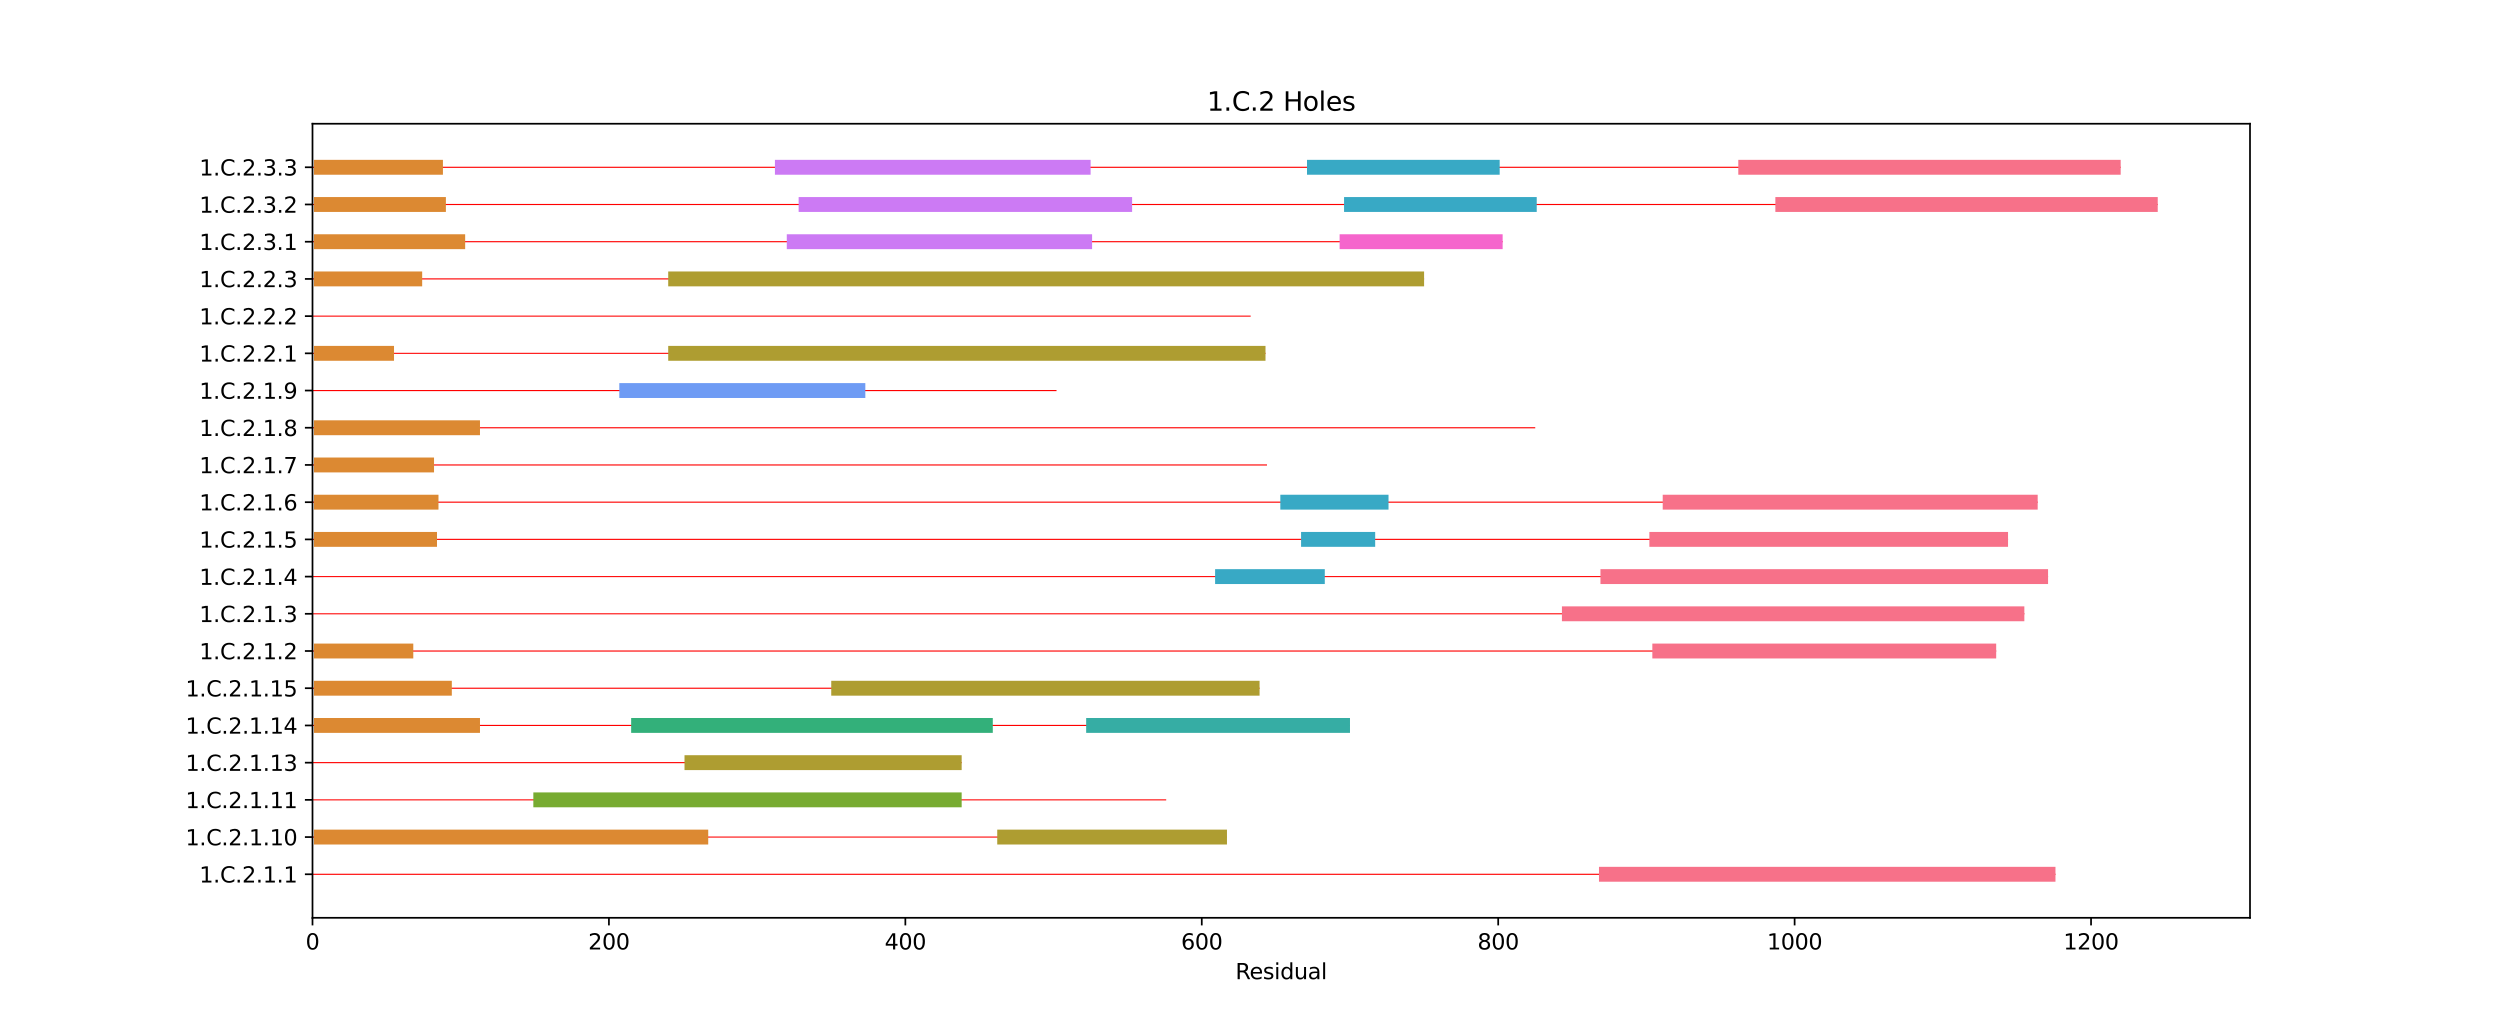 <?xml version="1.0" encoding="utf-8" standalone="no"?>
<!DOCTYPE svg PUBLIC "-//W3C//DTD SVG 1.1//EN"
  "http://www.w3.org/Graphics/SVG/1.1/DTD/svg11.dtd">
<svg xmlns:xlink="http://www.w3.org/1999/xlink" width="1152pt" height="475.2pt" viewBox="0 0 1152 475.2" xmlns="http://www.w3.org/2000/svg" version="1.1">
 <defs>
  <style type="text/css">*{stroke-linejoin: round; stroke-linecap: butt}</style>
 </defs>
 <g id="figure_1">
  <g id="patch_1">
   <path d="M 0 475.2 
L 1152 475.2 
L 1152 0 
L 0 0 
z
" style="fill: #ffffff"/>
  </g>
  <g id="axes_1">
   <g id="patch_2">
    <path d="M 144 422.928 
L 1036.8 422.928 
L 1036.8 57.024 
L 144 57.024 
z
" style="fill: #ffffff"/>
   </g>
   <g id="patch_3">
    <path d="M 144 403.124 
L 947.161 403.124 
L 947.161 402.61 
L 144 402.61 
z
" clip-path="url(#pd5f2c82e24)" style="fill: #ff0000"/>
   </g>
   <g id="patch_4">
    <path d="M 144 385.978 
L 565.387 385.978 
L 565.387 385.463 
L 144 385.463 
z
" clip-path="url(#pd5f2c82e24)" style="fill: #ff0000"/>
   </g>
   <g id="patch_5">
    <path d="M 144 368.831 
L 537.385 368.831 
L 537.385 368.317 
L 144 368.317 
z
" clip-path="url(#pd5f2c82e24)" style="fill: #ff0000"/>
   </g>
   <g id="patch_6">
    <path d="M 144 351.685 
L 443.137 351.685 
L 443.137 351.17 
L 144 351.17 
z
" clip-path="url(#pd5f2c82e24)" style="fill: #ff0000"/>
   </g>
   <g id="patch_7">
    <path d="M 144 334.538 
L 622.072 334.538 
L 622.072 334.024 
L 144 334.024 
z
" clip-path="url(#pd5f2c82e24)" style="fill: #ff0000"/>
   </g>
   <g id="patch_8">
    <path d="M 144 317.392 
L 580.412 317.392 
L 580.412 316.878 
L 144 316.878 
z
" clip-path="url(#pd5f2c82e24)" style="fill: #ff0000"/>
   </g>
   <g id="patch_9">
    <path d="M 144 300.246 
L 919.843 300.246 
L 919.843 299.731 
L 144 299.731 
z
" clip-path="url(#pd5f2c82e24)" style="fill: #ff0000"/>
   </g>
   <g id="patch_10">
    <path d="M 144 283.099 
L 932.819 283.099 
L 932.819 282.585 
L 144 282.585 
z
" clip-path="url(#pd5f2c82e24)" style="fill: #ff0000"/>
   </g>
   <g id="patch_11">
    <path d="M 144 265.953 
L 943.747 265.953 
L 943.747 265.438 
L 144 265.438 
z
" clip-path="url(#pd5f2c82e24)" style="fill: #ff0000"/>
   </g>
   <g id="patch_12">
    <path d="M 144 248.806 
L 925.307 248.806 
L 925.307 248.292 
L 144 248.292 
z
" clip-path="url(#pd5f2c82e24)" style="fill: #ff0000"/>
   </g>
   <g id="patch_13">
    <path d="M 144 231.66 
L 938.966 231.66 
L 938.966 231.146 
L 144 231.146 
z
" clip-path="url(#pd5f2c82e24)" style="fill: #ff0000"/>
   </g>
   <g id="patch_14">
    <path d="M 144 214.514 
L 583.827 214.514 
L 583.827 213.999 
L 144 213.999 
z
" clip-path="url(#pd5f2c82e24)" style="fill: #ff0000"/>
   </g>
   <g id="patch_15">
    <path d="M 144 197.367 
L 707.442 197.367 
L 707.442 196.853 
L 144 196.853 
z
" clip-path="url(#pd5f2c82e24)" style="fill: #ff0000"/>
   </g>
   <g id="patch_16">
    <path d="M 144 180.221 
L 486.846 180.221 
L 486.846 179.706 
L 144 179.706 
z
" clip-path="url(#pd5f2c82e24)" style="fill: #ff0000"/>
   </g>
   <g id="patch_17">
    <path d="M 144 163.074 
L 583.144 163.074 
L 583.144 162.56 
L 144 162.56 
z
" clip-path="url(#pd5f2c82e24)" style="fill: #ff0000"/>
   </g>
   <g id="patch_18">
    <path d="M 144 145.928 
L 576.314 145.928 
L 576.314 145.414 
L 144 145.414 
z
" clip-path="url(#pd5f2c82e24)" style="fill: #ff0000"/>
   </g>
   <g id="patch_19">
    <path d="M 144 128.782 
L 656.22 128.782 
L 656.22 128.267 
L 144 128.267 
z
" clip-path="url(#pd5f2c82e24)" style="fill: #ff0000"/>
   </g>
   <g id="patch_20">
    <path d="M 144 111.635 
L 692.417 111.635 
L 692.417 111.121 
L 144 111.121 
z
" clip-path="url(#pd5f2c82e24)" style="fill: #ff0000"/>
   </g>
   <g id="patch_21">
    <path d="M 144 94.489 
L 994.286 94.489 
L 994.286 93.974 
L 144 93.974 
z
" clip-path="url(#pd5f2c82e24)" style="fill: #ff0000"/>
   </g>
   <g id="patch_22">
    <path d="M 144 77.342 
L 977.212 77.342 
L 977.212 76.828 
L 144 76.828 
z
" clip-path="url(#pd5f2c82e24)" style="fill: #ff0000"/>
   </g>
   <g id="patch_23">
    <path d="M 736.81 406.296 
L 947.161 406.296 
L 947.161 399.437 
L 736.81 399.437 
z
" clip-path="url(#pd5f2c82e24)" style="fill: #f77189"/>
   </g>
   <g id="patch_24">
    <path d="M 818.082 97.661 
L 994.286 97.661 
L 994.286 90.802 
L 818.082 90.802 
z
" clip-path="url(#pd5f2c82e24)" style="fill: #f77189"/>
   </g>
   <g id="patch_25">
    <path d="M 801.008 80.515 
L 977.212 80.515 
L 977.212 73.656 
L 801.008 73.656 
z
" clip-path="url(#pd5f2c82e24)" style="fill: #f77189"/>
   </g>
   <g id="patch_26">
    <path d="M 761.396 303.418 
L 919.843 303.418 
L 919.843 296.559 
L 761.396 296.559 
z
" clip-path="url(#pd5f2c82e24)" style="fill: #f77189"/>
   </g>
   <g id="patch_27">
    <path d="M 719.736 286.271 
L 932.819 286.271 
L 932.819 279.413 
L 719.736 279.413 
z
" clip-path="url(#pd5f2c82e24)" style="fill: #f77189"/>
   </g>
   <g id="patch_28">
    <path d="M 737.493 269.125 
L 943.747 269.125 
L 943.747 262.266 
L 737.493 262.266 
z
" clip-path="url(#pd5f2c82e24)" style="fill: #f77189"/>
   </g>
   <g id="patch_29">
    <path d="M 760.03 251.978 
L 925.307 251.978 
L 925.307 245.12 
L 760.03 245.12 
z
" clip-path="url(#pd5f2c82e24)" style="fill: #f77189"/>
   </g>
   <g id="patch_30">
    <path d="M 766.177 234.832 
L 938.966 234.832 
L 938.966 227.974 
L 766.177 227.974 
z
" clip-path="url(#pd5f2c82e24)" style="fill: #f77189"/>
   </g>
   <g id="patch_31">
    <path d="M 144.683 389.15 
L 326.35 389.15 
L 326.35 382.291 
L 144.683 382.291 
z
" clip-path="url(#pd5f2c82e24)" style="fill: #dc8932"/>
   </g>
   <g id="patch_32">
    <path d="M 144.683 80.515 
L 204.101 80.515 
L 204.101 73.656 
L 144.683 73.656 
z
" clip-path="url(#pd5f2c82e24)" style="fill: #dc8932"/>
   </g>
   <g id="patch_33">
    <path d="M 144.683 337.71 
L 221.175 337.71 
L 221.175 330.852 
L 144.683 330.852 
z
" clip-path="url(#pd5f2c82e24)" style="fill: #dc8932"/>
   </g>
   <g id="patch_34">
    <path d="M 144.683 320.564 
L 208.198 320.564 
L 208.198 313.705 
L 144.683 313.705 
z
" clip-path="url(#pd5f2c82e24)" style="fill: #dc8932"/>
   </g>
   <g id="patch_35">
    <path d="M 144.683 303.418 
L 190.441 303.418 
L 190.441 296.559 
L 144.683 296.559 
z
" clip-path="url(#pd5f2c82e24)" style="fill: #dc8932"/>
   </g>
   <g id="patch_36">
    <path d="M 144.683 251.978 
L 201.369 251.978 
L 201.369 245.12 
L 144.683 245.12 
z
" clip-path="url(#pd5f2c82e24)" style="fill: #dc8932"/>
   </g>
   <g id="patch_37">
    <path d="M 144.683 234.832 
L 202.052 234.832 
L 202.052 227.974 
L 144.683 227.974 
z
" clip-path="url(#pd5f2c82e24)" style="fill: #dc8932"/>
   </g>
   <g id="patch_38">
    <path d="M 144.683 217.686 
L 200.003 217.686 
L 200.003 210.827 
L 144.683 210.827 
z
" clip-path="url(#pd5f2c82e24)" style="fill: #dc8932"/>
   </g>
   <g id="patch_39">
    <path d="M 144.683 200.539 
L 221.175 200.539 
L 221.175 193.681 
L 144.683 193.681 
z
" clip-path="url(#pd5f2c82e24)" style="fill: #dc8932"/>
   </g>
   <g id="patch_40">
    <path d="M 144.683 166.247 
L 181.563 166.247 
L 181.563 159.388 
L 144.683 159.388 
z
" clip-path="url(#pd5f2c82e24)" style="fill: #dc8932"/>
   </g>
   <g id="patch_41">
    <path d="M 144.683 131.954 
L 194.539 131.954 
L 194.539 125.095 
L 144.683 125.095 
z
" clip-path="url(#pd5f2c82e24)" style="fill: #dc8932"/>
   </g>
   <g id="patch_42">
    <path d="M 144.683 114.807 
L 214.345 114.807 
L 214.345 107.949 
L 144.683 107.949 
z
" clip-path="url(#pd5f2c82e24)" style="fill: #dc8932"/>
   </g>
   <g id="patch_43">
    <path d="M 144.683 97.661 
L 205.466 97.661 
L 205.466 90.802 
L 144.683 90.802 
z
" clip-path="url(#pd5f2c82e24)" style="fill: #dc8932"/>
   </g>
   <g id="patch_44">
    <path d="M 459.528 389.15 
L 565.387 389.15 
L 565.387 382.291 
L 459.528 382.291 
z
" clip-path="url(#pd5f2c82e24)" style="fill: #ae9d31"/>
   </g>
   <g id="patch_45">
    <path d="M 315.423 354.857 
L 443.137 354.857 
L 443.137 347.998 
L 315.423 347.998 
z
" clip-path="url(#pd5f2c82e24)" style="fill: #ae9d31"/>
   </g>
   <g id="patch_46">
    <path d="M 383.036 320.564 
L 580.412 320.564 
L 580.412 313.705 
L 383.036 313.705 
z
" clip-path="url(#pd5f2c82e24)" style="fill: #ae9d31"/>
   </g>
   <g id="patch_47">
    <path d="M 307.91 166.247 
L 583.144 166.247 
L 583.144 159.388 
L 307.91 159.388 
z
" clip-path="url(#pd5f2c82e24)" style="fill: #ae9d31"/>
   </g>
   <g id="patch_48">
    <path d="M 307.91 131.954 
L 656.22 131.954 
L 656.22 125.095 
L 307.91 125.095 
z
" clip-path="url(#pd5f2c82e24)" style="fill: #ae9d31"/>
   </g>
   <g id="patch_49">
    <path d="M 245.761 372.003 
L 443.137 372.003 
L 443.137 365.145 
L 245.761 365.145 
z
" clip-path="url(#pd5f2c82e24)" style="fill: #77ab31"/>
   </g>
   <g id="patch_50">
    <path d="M 290.836 337.71 
L 457.479 337.71 
L 457.479 330.852 
L 290.836 330.852 
z
" clip-path="url(#pd5f2c82e24)" style="fill: #33b07a"/>
   </g>
   <g id="patch_51">
    <path d="M 500.505 337.71 
L 622.072 337.71 
L 622.072 330.852 
L 500.505 330.852 
z
" clip-path="url(#pd5f2c82e24)" style="fill: #36ada4"/>
   </g>
   <g id="patch_52">
    <path d="M 619.34 97.661 
L 708.125 97.661 
L 708.125 90.802 
L 619.34 90.802 
z
" clip-path="url(#pd5f2c82e24)" style="fill: #38a9c5"/>
   </g>
   <g id="patch_53">
    <path d="M 602.266 80.515 
L 691.051 80.515 
L 691.051 73.656 
L 602.266 73.656 
z
" clip-path="url(#pd5f2c82e24)" style="fill: #38a9c5"/>
   </g>
   <g id="patch_54">
    <path d="M 559.923 269.125 
L 610.462 269.125 
L 610.462 262.266 
L 559.923 262.266 
z
" clip-path="url(#pd5f2c82e24)" style="fill: #38a9c5"/>
   </g>
   <g id="patch_55">
    <path d="M 599.535 251.978 
L 633.683 251.978 
L 633.683 245.12 
L 599.535 245.12 
z
" clip-path="url(#pd5f2c82e24)" style="fill: #38a9c5"/>
   </g>
   <g id="patch_56">
    <path d="M 589.973 234.832 
L 639.829 234.832 
L 639.829 227.974 
L 589.973 227.974 
z
" clip-path="url(#pd5f2c82e24)" style="fill: #38a9c5"/>
   </g>
   <g id="patch_57">
    <path d="M 285.373 183.393 
L 398.744 183.393 
L 398.744 176.534 
L 285.373 176.534 
z
" clip-path="url(#pd5f2c82e24)" style="fill: #6e9bf4"/>
   </g>
   <g id="patch_58">
    <path d="M 368.011 97.661 
L 521.677 97.661 
L 521.677 90.802 
L 368.011 90.802 
z
" clip-path="url(#pd5f2c82e24)" style="fill: #cc7af4"/>
   </g>
   <g id="patch_59">
    <path d="M 357.084 80.515 
L 502.554 80.515 
L 502.554 73.656 
L 357.084 73.656 
z
" clip-path="url(#pd5f2c82e24)" style="fill: #cc7af4"/>
   </g>
   <g id="patch_60">
    <path d="M 362.547 114.807 
L 503.237 114.807 
L 503.237 107.949 
L 362.547 107.949 
z
" clip-path="url(#pd5f2c82e24)" style="fill: #cc7af4"/>
   </g>
   <g id="patch_61">
    <path d="M 617.292 114.807 
L 692.417 114.807 
L 692.417 107.949 
L 617.292 107.949 
z
" clip-path="url(#pd5f2c82e24)" style="fill: #f565cc"/>
   </g>
   <g id="matplotlib.axis_1">
    <g id="xtick_1">
     <g id="line2d_1">
      <defs>
       <path id="m2c96182321" d="M 0 0 
L 0 3.5 
" style="stroke: #000000; stroke-width: 0.8"/>
      </defs>
      <g>
       <use xlink:href="#m2c96182321" x="144" y="422.928" style="stroke: #000000; stroke-width: 0.8"/>
      </g>
     </g>
     <g id="text_1">
      <!-- 0 -->
      <g transform="translate(140.819 437.526) scale(0.1 -0.1)">
       <defs>
        <path id="DejaVuSans-30" d="M 2034 4250 
Q 1547 4250 1301 3770 
Q 1056 3291 1056 2328 
Q 1056 1369 1301 889 
Q 1547 409 2034 409 
Q 2525 409 2770 889 
Q 3016 1369 3016 2328 
Q 3016 3291 2770 3770 
Q 2525 4250 2034 4250 
z
M 2034 4750 
Q 2819 4750 3233 4129 
Q 3647 3509 3647 2328 
Q 3647 1150 3233 529 
Q 2819 -91 2034 -91 
Q 1250 -91 836 529 
Q 422 1150 422 2328 
Q 422 3509 836 4129 
Q 1250 4750 2034 4750 
z
" transform="scale(0.016)"/>
       </defs>
       <use xlink:href="#DejaVuSans-30"/>
      </g>
     </g>
    </g>
    <g id="xtick_2">
     <g id="line2d_2">
      <g>
       <use xlink:href="#m2c96182321" x="280.592" y="422.928" style="stroke: #000000; stroke-width: 0.8"/>
      </g>
     </g>
     <g id="text_2">
      <!-- 200 -->
      <g transform="translate(271.048 437.526) scale(0.1 -0.1)">
       <defs>
        <path id="DejaVuSans-32" d="M 1228 531 
L 3431 531 
L 3431 0 
L 469 0 
L 469 531 
Q 828 903 1448 1529 
Q 2069 2156 2228 2338 
Q 2531 2678 2651 2914 
Q 2772 3150 2772 3378 
Q 2772 3750 2511 3984 
Q 2250 4219 1831 4219 
Q 1534 4219 1204 4116 
Q 875 4013 500 3803 
L 500 4441 
Q 881 4594 1212 4672 
Q 1544 4750 1819 4750 
Q 2544 4750 2975 4387 
Q 3406 4025 3406 3419 
Q 3406 3131 3298 2873 
Q 3191 2616 2906 2266 
Q 2828 2175 2409 1742 
Q 1991 1309 1228 531 
z
" transform="scale(0.016)"/>
       </defs>
       <use xlink:href="#DejaVuSans-32"/>
       <use xlink:href="#DejaVuSans-30" x="63.623"/>
       <use xlink:href="#DejaVuSans-30" x="127.246"/>
      </g>
     </g>
    </g>
    <g id="xtick_3">
     <g id="line2d_3">
      <g>
       <use xlink:href="#m2c96182321" x="417.184" y="422.928" style="stroke: #000000; stroke-width: 0.8"/>
      </g>
     </g>
     <g id="text_3">
      <!-- 400 -->
      <g transform="translate(407.64 437.526) scale(0.1 -0.1)">
       <defs>
        <path id="DejaVuSans-34" d="M 2419 4116 
L 825 1625 
L 2419 1625 
L 2419 4116 
z
M 2253 4666 
L 3047 4666 
L 3047 1625 
L 3713 1625 
L 3713 1100 
L 3047 1100 
L 3047 0 
L 2419 0 
L 2419 1100 
L 313 1100 
L 313 1709 
L 2253 4666 
z
" transform="scale(0.016)"/>
       </defs>
       <use xlink:href="#DejaVuSans-34"/>
       <use xlink:href="#DejaVuSans-30" x="63.623"/>
       <use xlink:href="#DejaVuSans-30" x="127.246"/>
      </g>
     </g>
    </g>
    <g id="xtick_4">
     <g id="line2d_4">
      <g>
       <use xlink:href="#m2c96182321" x="553.776" y="422.928" style="stroke: #000000; stroke-width: 0.8"/>
      </g>
     </g>
     <g id="text_4">
      <!-- 600 -->
      <g transform="translate(544.232 437.526) scale(0.1 -0.1)">
       <defs>
        <path id="DejaVuSans-36" d="M 2113 2584 
Q 1688 2584 1439 2293 
Q 1191 2003 1191 1497 
Q 1191 994 1439 701 
Q 1688 409 2113 409 
Q 2538 409 2786 701 
Q 3034 994 3034 1497 
Q 3034 2003 2786 2293 
Q 2538 2584 2113 2584 
z
M 3366 4563 
L 3366 3988 
Q 3128 4100 2886 4159 
Q 2644 4219 2406 4219 
Q 1781 4219 1451 3797 
Q 1122 3375 1075 2522 
Q 1259 2794 1537 2939 
Q 1816 3084 2150 3084 
Q 2853 3084 3261 2657 
Q 3669 2231 3669 1497 
Q 3669 778 3244 343 
Q 2819 -91 2113 -91 
Q 1303 -91 875 529 
Q 447 1150 447 2328 
Q 447 3434 972 4092 
Q 1497 4750 2381 4750 
Q 2619 4750 2861 4703 
Q 3103 4656 3366 4563 
z
" transform="scale(0.016)"/>
       </defs>
       <use xlink:href="#DejaVuSans-36"/>
       <use xlink:href="#DejaVuSans-30" x="63.623"/>
       <use xlink:href="#DejaVuSans-30" x="127.246"/>
      </g>
     </g>
    </g>
    <g id="xtick_5">
     <g id="line2d_5">
      <g>
       <use xlink:href="#m2c96182321" x="690.368" y="422.928" style="stroke: #000000; stroke-width: 0.8"/>
      </g>
     </g>
     <g id="text_5">
      <!-- 800 -->
      <g transform="translate(680.825 437.526) scale(0.1 -0.1)">
       <defs>
        <path id="DejaVuSans-38" d="M 2034 2216 
Q 1584 2216 1326 1975 
Q 1069 1734 1069 1313 
Q 1069 891 1326 650 
Q 1584 409 2034 409 
Q 2484 409 2743 651 
Q 3003 894 3003 1313 
Q 3003 1734 2745 1975 
Q 2488 2216 2034 2216 
z
M 1403 2484 
Q 997 2584 770 2862 
Q 544 3141 544 3541 
Q 544 4100 942 4425 
Q 1341 4750 2034 4750 
Q 2731 4750 3128 4425 
Q 3525 4100 3525 3541 
Q 3525 3141 3298 2862 
Q 3072 2584 2669 2484 
Q 3125 2378 3379 2068 
Q 3634 1759 3634 1313 
Q 3634 634 3220 271 
Q 2806 -91 2034 -91 
Q 1263 -91 848 271 
Q 434 634 434 1313 
Q 434 1759 690 2068 
Q 947 2378 1403 2484 
z
M 1172 3481 
Q 1172 3119 1398 2916 
Q 1625 2713 2034 2713 
Q 2441 2713 2670 2916 
Q 2900 3119 2900 3481 
Q 2900 3844 2670 4047 
Q 2441 4250 2034 4250 
Q 1625 4250 1398 4047 
Q 1172 3844 1172 3481 
z
" transform="scale(0.016)"/>
       </defs>
       <use xlink:href="#DejaVuSans-38"/>
       <use xlink:href="#DejaVuSans-30" x="63.623"/>
       <use xlink:href="#DejaVuSans-30" x="127.246"/>
      </g>
     </g>
    </g>
    <g id="xtick_6">
     <g id="line2d_6">
      <g>
       <use xlink:href="#m2c96182321" x="826.96" y="422.928" style="stroke: #000000; stroke-width: 0.8"/>
      </g>
     </g>
     <g id="text_6">
      <!-- 1000 -->
      <g transform="translate(814.235 437.526) scale(0.1 -0.1)">
       <defs>
        <path id="DejaVuSans-31" d="M 794 531 
L 1825 531 
L 1825 4091 
L 703 3866 
L 703 4441 
L 1819 4666 
L 2450 4666 
L 2450 531 
L 3481 531 
L 3481 0 
L 794 0 
L 794 531 
z
" transform="scale(0.016)"/>
       </defs>
       <use xlink:href="#DejaVuSans-31"/>
       <use xlink:href="#DejaVuSans-30" x="63.623"/>
       <use xlink:href="#DejaVuSans-30" x="127.246"/>
       <use xlink:href="#DejaVuSans-30" x="190.869"/>
      </g>
     </g>
    </g>
    <g id="xtick_7">
     <g id="line2d_7">
      <g>
       <use xlink:href="#m2c96182321" x="963.552" y="422.928" style="stroke: #000000; stroke-width: 0.8"/>
      </g>
     </g>
     <g id="text_7">
      <!-- 1200 -->
      <g transform="translate(950.827 437.526) scale(0.1 -0.1)">
       <use xlink:href="#DejaVuSans-31"/>
       <use xlink:href="#DejaVuSans-32" x="63.623"/>
       <use xlink:href="#DejaVuSans-30" x="127.246"/>
       <use xlink:href="#DejaVuSans-30" x="190.869"/>
      </g>
     </g>
    </g>
    <g id="text_8">
     <!-- Residual -->
     <g transform="translate(569.284 451.205) scale(0.1 -0.1)">
      <defs>
       <path id="DejaVuSans-52" d="M 2841 2188 
Q 3044 2119 3236 1894 
Q 3428 1669 3622 1275 
L 4263 0 
L 3584 0 
L 2988 1197 
Q 2756 1666 2539 1819 
Q 2322 1972 1947 1972 
L 1259 1972 
L 1259 0 
L 628 0 
L 628 4666 
L 2053 4666 
Q 2853 4666 3247 4331 
Q 3641 3997 3641 3322 
Q 3641 2881 3436 2590 
Q 3231 2300 2841 2188 
z
M 1259 4147 
L 1259 2491 
L 2053 2491 
Q 2509 2491 2742 2702 
Q 2975 2913 2975 3322 
Q 2975 3731 2742 3939 
Q 2509 4147 2053 4147 
L 1259 4147 
z
" transform="scale(0.016)"/>
       <path id="DejaVuSans-65" d="M 3597 1894 
L 3597 1613 
L 953 1613 
Q 991 1019 1311 708 
Q 1631 397 2203 397 
Q 2534 397 2845 478 
Q 3156 559 3463 722 
L 3463 178 
Q 3153 47 2828 -22 
Q 2503 -91 2169 -91 
Q 1331 -91 842 396 
Q 353 884 353 1716 
Q 353 2575 817 3079 
Q 1281 3584 2069 3584 
Q 2775 3584 3186 3129 
Q 3597 2675 3597 1894 
z
M 3022 2063 
Q 3016 2534 2758 2815 
Q 2500 3097 2075 3097 
Q 1594 3097 1305 2825 
Q 1016 2553 972 2059 
L 3022 2063 
z
" transform="scale(0.016)"/>
       <path id="DejaVuSans-73" d="M 2834 3397 
L 2834 2853 
Q 2591 2978 2328 3040 
Q 2066 3103 1784 3103 
Q 1356 3103 1142 2972 
Q 928 2841 928 2578 
Q 928 2378 1081 2264 
Q 1234 2150 1697 2047 
L 1894 2003 
Q 2506 1872 2764 1633 
Q 3022 1394 3022 966 
Q 3022 478 2636 193 
Q 2250 -91 1575 -91 
Q 1294 -91 989 -36 
Q 684 19 347 128 
L 347 722 
Q 666 556 975 473 
Q 1284 391 1588 391 
Q 1994 391 2212 530 
Q 2431 669 2431 922 
Q 2431 1156 2273 1281 
Q 2116 1406 1581 1522 
L 1381 1569 
Q 847 1681 609 1914 
Q 372 2147 372 2553 
Q 372 3047 722 3315 
Q 1072 3584 1716 3584 
Q 2034 3584 2315 3537 
Q 2597 3491 2834 3397 
z
" transform="scale(0.016)"/>
       <path id="DejaVuSans-69" d="M 603 3500 
L 1178 3500 
L 1178 0 
L 603 0 
L 603 3500 
z
M 603 4863 
L 1178 4863 
L 1178 4134 
L 603 4134 
L 603 4863 
z
" transform="scale(0.016)"/>
       <path id="DejaVuSans-64" d="M 2906 2969 
L 2906 4863 
L 3481 4863 
L 3481 0 
L 2906 0 
L 2906 525 
Q 2725 213 2448 61 
Q 2172 -91 1784 -91 
Q 1150 -91 751 415 
Q 353 922 353 1747 
Q 353 2572 751 3078 
Q 1150 3584 1784 3584 
Q 2172 3584 2448 3432 
Q 2725 3281 2906 2969 
z
M 947 1747 
Q 947 1113 1208 752 
Q 1469 391 1925 391 
Q 2381 391 2643 752 
Q 2906 1113 2906 1747 
Q 2906 2381 2643 2742 
Q 2381 3103 1925 3103 
Q 1469 3103 1208 2742 
Q 947 2381 947 1747 
z
" transform="scale(0.016)"/>
       <path id="DejaVuSans-75" d="M 544 1381 
L 544 3500 
L 1119 3500 
L 1119 1403 
Q 1119 906 1312 657 
Q 1506 409 1894 409 
Q 2359 409 2629 706 
Q 2900 1003 2900 1516 
L 2900 3500 
L 3475 3500 
L 3475 0 
L 2900 0 
L 2900 538 
Q 2691 219 2414 64 
Q 2138 -91 1772 -91 
Q 1169 -91 856 284 
Q 544 659 544 1381 
z
M 1991 3584 
L 1991 3584 
z
" transform="scale(0.016)"/>
       <path id="DejaVuSans-61" d="M 2194 1759 
Q 1497 1759 1228 1600 
Q 959 1441 959 1056 
Q 959 750 1161 570 
Q 1363 391 1709 391 
Q 2188 391 2477 730 
Q 2766 1069 2766 1631 
L 2766 1759 
L 2194 1759 
z
M 3341 1997 
L 3341 0 
L 2766 0 
L 2766 531 
Q 2569 213 2275 61 
Q 1981 -91 1556 -91 
Q 1019 -91 701 211 
Q 384 513 384 1019 
Q 384 1609 779 1909 
Q 1175 2209 1959 2209 
L 2766 2209 
L 2766 2266 
Q 2766 2663 2505 2880 
Q 2244 3097 1772 3097 
Q 1472 3097 1187 3025 
Q 903 2953 641 2809 
L 641 3341 
Q 956 3463 1253 3523 
Q 1550 3584 1831 3584 
Q 2591 3584 2966 3190 
Q 3341 2797 3341 1997 
z
" transform="scale(0.016)"/>
       <path id="DejaVuSans-6c" d="M 603 4863 
L 1178 4863 
L 1178 0 
L 603 0 
L 603 4863 
z
" transform="scale(0.016)"/>
      </defs>
      <use xlink:href="#DejaVuSans-52"/>
      <use xlink:href="#DejaVuSans-65" x="64.982"/>
      <use xlink:href="#DejaVuSans-73" x="126.506"/>
      <use xlink:href="#DejaVuSans-69" x="178.605"/>
      <use xlink:href="#DejaVuSans-64" x="206.389"/>
      <use xlink:href="#DejaVuSans-75" x="269.865"/>
      <use xlink:href="#DejaVuSans-61" x="333.244"/>
      <use xlink:href="#DejaVuSans-6c" x="394.523"/>
     </g>
    </g>
   </g>
   <g id="matplotlib.axis_2">
    <g id="ytick_1">
     <g id="line2d_8">
      <defs>
       <path id="ma4e67a86b8" d="M 0 0 
L -3.5 0 
" style="stroke: #000000; stroke-width: 0.8"/>
      </defs>
      <g>
       <use xlink:href="#ma4e67a86b8" x="144" y="402.867" style="stroke: #000000; stroke-width: 0.8"/>
      </g>
     </g>
     <g id="text_9">
      <!-- 1.C.2.1.1 -->
      <g transform="translate(91.855 406.666) scale(0.1 -0.1)">
       <defs>
        <path id="DejaVuSans-2e" d="M 684 794 
L 1344 794 
L 1344 0 
L 684 0 
L 684 794 
z
" transform="scale(0.016)"/>
        <path id="DejaVuSans-43" d="M 4122 4306 
L 4122 3641 
Q 3803 3938 3442 4084 
Q 3081 4231 2675 4231 
Q 1875 4231 1450 3742 
Q 1025 3253 1025 2328 
Q 1025 1406 1450 917 
Q 1875 428 2675 428 
Q 3081 428 3442 575 
Q 3803 722 4122 1019 
L 4122 359 
Q 3791 134 3420 21 
Q 3050 -91 2638 -91 
Q 1578 -91 968 557 
Q 359 1206 359 2328 
Q 359 3453 968 4101 
Q 1578 4750 2638 4750 
Q 3056 4750 3426 4639 
Q 3797 4528 4122 4306 
z
" transform="scale(0.016)"/>
       </defs>
       <use xlink:href="#DejaVuSans-31"/>
       <use xlink:href="#DejaVuSans-2e" x="63.623"/>
       <use xlink:href="#DejaVuSans-43" x="95.41"/>
       <use xlink:href="#DejaVuSans-2e" x="165.234"/>
       <use xlink:href="#DejaVuSans-32" x="197.021"/>
       <use xlink:href="#DejaVuSans-2e" x="260.645"/>
       <use xlink:href="#DejaVuSans-31" x="292.432"/>
       <use xlink:href="#DejaVuSans-2e" x="356.055"/>
       <use xlink:href="#DejaVuSans-31" x="387.842"/>
      </g>
     </g>
    </g>
    <g id="ytick_2">
     <g id="line2d_9">
      <g>
       <use xlink:href="#ma4e67a86b8" x="144" y="385.72" style="stroke: #000000; stroke-width: 0.8"/>
      </g>
     </g>
     <g id="text_10">
      <!-- 1.C.2.1.10 -->
      <g transform="translate(85.492 389.52) scale(0.1 -0.1)">
       <use xlink:href="#DejaVuSans-31"/>
       <use xlink:href="#DejaVuSans-2e" x="63.623"/>
       <use xlink:href="#DejaVuSans-43" x="95.41"/>
       <use xlink:href="#DejaVuSans-2e" x="165.234"/>
       <use xlink:href="#DejaVuSans-32" x="197.021"/>
       <use xlink:href="#DejaVuSans-2e" x="260.645"/>
       <use xlink:href="#DejaVuSans-31" x="292.432"/>
       <use xlink:href="#DejaVuSans-2e" x="356.055"/>
       <use xlink:href="#DejaVuSans-31" x="387.842"/>
       <use xlink:href="#DejaVuSans-30" x="451.465"/>
      </g>
     </g>
    </g>
    <g id="ytick_3">
     <g id="line2d_10">
      <g>
       <use xlink:href="#ma4e67a86b8" x="144" y="368.574" style="stroke: #000000; stroke-width: 0.8"/>
      </g>
     </g>
     <g id="text_11">
      <!-- 1.C.2.1.11 -->
      <g transform="translate(85.492 372.373) scale(0.1 -0.1)">
       <use xlink:href="#DejaVuSans-31"/>
       <use xlink:href="#DejaVuSans-2e" x="63.623"/>
       <use xlink:href="#DejaVuSans-43" x="95.41"/>
       <use xlink:href="#DejaVuSans-2e" x="165.234"/>
       <use xlink:href="#DejaVuSans-32" x="197.021"/>
       <use xlink:href="#DejaVuSans-2e" x="260.645"/>
       <use xlink:href="#DejaVuSans-31" x="292.432"/>
       <use xlink:href="#DejaVuSans-2e" x="356.055"/>
       <use xlink:href="#DejaVuSans-31" x="387.842"/>
       <use xlink:href="#DejaVuSans-31" x="451.465"/>
      </g>
     </g>
    </g>
    <g id="ytick_4">
     <g id="line2d_11">
      <g>
       <use xlink:href="#ma4e67a86b8" x="144" y="351.428" style="stroke: #000000; stroke-width: 0.8"/>
      </g>
     </g>
     <g id="text_12">
      <!-- 1.C.2.1.13 -->
      <g transform="translate(85.492 355.227) scale(0.1 -0.1)">
       <defs>
        <path id="DejaVuSans-33" d="M 2597 2516 
Q 3050 2419 3304 2112 
Q 3559 1806 3559 1356 
Q 3559 666 3084 287 
Q 2609 -91 1734 -91 
Q 1441 -91 1130 -33 
Q 819 25 488 141 
L 488 750 
Q 750 597 1062 519 
Q 1375 441 1716 441 
Q 2309 441 2620 675 
Q 2931 909 2931 1356 
Q 2931 1769 2642 2001 
Q 2353 2234 1838 2234 
L 1294 2234 
L 1294 2753 
L 1863 2753 
Q 2328 2753 2575 2939 
Q 2822 3125 2822 3475 
Q 2822 3834 2567 4026 
Q 2313 4219 1838 4219 
Q 1578 4219 1281 4162 
Q 984 4106 628 3988 
L 628 4550 
Q 988 4650 1302 4700 
Q 1616 4750 1894 4750 
Q 2613 4750 3031 4423 
Q 3450 4097 3450 3541 
Q 3450 3153 3228 2886 
Q 3006 2619 2597 2516 
z
" transform="scale(0.016)"/>
       </defs>
       <use xlink:href="#DejaVuSans-31"/>
       <use xlink:href="#DejaVuSans-2e" x="63.623"/>
       <use xlink:href="#DejaVuSans-43" x="95.41"/>
       <use xlink:href="#DejaVuSans-2e" x="165.234"/>
       <use xlink:href="#DejaVuSans-32" x="197.021"/>
       <use xlink:href="#DejaVuSans-2e" x="260.645"/>
       <use xlink:href="#DejaVuSans-31" x="292.432"/>
       <use xlink:href="#DejaVuSans-2e" x="356.055"/>
       <use xlink:href="#DejaVuSans-31" x="387.842"/>
       <use xlink:href="#DejaVuSans-33" x="451.465"/>
      </g>
     </g>
    </g>
    <g id="ytick_5">
     <g id="line2d_12">
      <g>
       <use xlink:href="#ma4e67a86b8" x="144" y="334.281" style="stroke: #000000; stroke-width: 0.8"/>
      </g>
     </g>
     <g id="text_13">
      <!-- 1.C.2.1.14 -->
      <g transform="translate(85.492 338.08) scale(0.1 -0.1)">
       <use xlink:href="#DejaVuSans-31"/>
       <use xlink:href="#DejaVuSans-2e" x="63.623"/>
       <use xlink:href="#DejaVuSans-43" x="95.41"/>
       <use xlink:href="#DejaVuSans-2e" x="165.234"/>
       <use xlink:href="#DejaVuSans-32" x="197.021"/>
       <use xlink:href="#DejaVuSans-2e" x="260.645"/>
       <use xlink:href="#DejaVuSans-31" x="292.432"/>
       <use xlink:href="#DejaVuSans-2e" x="356.055"/>
       <use xlink:href="#DejaVuSans-31" x="387.842"/>
       <use xlink:href="#DejaVuSans-34" x="451.465"/>
      </g>
     </g>
    </g>
    <g id="ytick_6">
     <g id="line2d_13">
      <g>
       <use xlink:href="#ma4e67a86b8" x="144" y="317.135" style="stroke: #000000; stroke-width: 0.8"/>
      </g>
     </g>
     <g id="text_14">
      <!-- 1.C.2.1.15 -->
      <g transform="translate(85.492 320.934) scale(0.1 -0.1)">
       <defs>
        <path id="DejaVuSans-35" d="M 691 4666 
L 3169 4666 
L 3169 4134 
L 1269 4134 
L 1269 2991 
Q 1406 3038 1543 3061 
Q 1681 3084 1819 3084 
Q 2600 3084 3056 2656 
Q 3513 2228 3513 1497 
Q 3513 744 3044 326 
Q 2575 -91 1722 -91 
Q 1428 -91 1123 -41 
Q 819 9 494 109 
L 494 744 
Q 775 591 1075 516 
Q 1375 441 1709 441 
Q 2250 441 2565 725 
Q 2881 1009 2881 1497 
Q 2881 1984 2565 2268 
Q 2250 2553 1709 2553 
Q 1456 2553 1204 2497 
Q 953 2441 691 2322 
L 691 4666 
z
" transform="scale(0.016)"/>
       </defs>
       <use xlink:href="#DejaVuSans-31"/>
       <use xlink:href="#DejaVuSans-2e" x="63.623"/>
       <use xlink:href="#DejaVuSans-43" x="95.41"/>
       <use xlink:href="#DejaVuSans-2e" x="165.234"/>
       <use xlink:href="#DejaVuSans-32" x="197.021"/>
       <use xlink:href="#DejaVuSans-2e" x="260.645"/>
       <use xlink:href="#DejaVuSans-31" x="292.432"/>
       <use xlink:href="#DejaVuSans-2e" x="356.055"/>
       <use xlink:href="#DejaVuSans-31" x="387.842"/>
       <use xlink:href="#DejaVuSans-35" x="451.465"/>
      </g>
     </g>
    </g>
    <g id="ytick_7">
     <g id="line2d_14">
      <g>
       <use xlink:href="#ma4e67a86b8" x="144" y="299.988" style="stroke: #000000; stroke-width: 0.8"/>
      </g>
     </g>
     <g id="text_15">
      <!-- 1.C.2.1.2 -->
      <g transform="translate(91.855 303.788) scale(0.1 -0.1)">
       <use xlink:href="#DejaVuSans-31"/>
       <use xlink:href="#DejaVuSans-2e" x="63.623"/>
       <use xlink:href="#DejaVuSans-43" x="95.41"/>
       <use xlink:href="#DejaVuSans-2e" x="165.234"/>
       <use xlink:href="#DejaVuSans-32" x="197.021"/>
       <use xlink:href="#DejaVuSans-2e" x="260.645"/>
       <use xlink:href="#DejaVuSans-31" x="292.432"/>
       <use xlink:href="#DejaVuSans-2e" x="356.055"/>
       <use xlink:href="#DejaVuSans-32" x="387.842"/>
      </g>
     </g>
    </g>
    <g id="ytick_8">
     <g id="line2d_15">
      <g>
       <use xlink:href="#ma4e67a86b8" x="144" y="282.842" style="stroke: #000000; stroke-width: 0.8"/>
      </g>
     </g>
     <g id="text_16">
      <!-- 1.C.2.1.3 -->
      <g transform="translate(91.855 286.641) scale(0.1 -0.1)">
       <use xlink:href="#DejaVuSans-31"/>
       <use xlink:href="#DejaVuSans-2e" x="63.623"/>
       <use xlink:href="#DejaVuSans-43" x="95.41"/>
       <use xlink:href="#DejaVuSans-2e" x="165.234"/>
       <use xlink:href="#DejaVuSans-32" x="197.021"/>
       <use xlink:href="#DejaVuSans-2e" x="260.645"/>
       <use xlink:href="#DejaVuSans-31" x="292.432"/>
       <use xlink:href="#DejaVuSans-2e" x="356.055"/>
       <use xlink:href="#DejaVuSans-33" x="387.842"/>
      </g>
     </g>
    </g>
    <g id="ytick_9">
     <g id="line2d_16">
      <g>
       <use xlink:href="#ma4e67a86b8" x="144" y="265.696" style="stroke: #000000; stroke-width: 0.8"/>
      </g>
     </g>
     <g id="text_17">
      <!-- 1.C.2.1.4 -->
      <g transform="translate(91.855 269.495) scale(0.1 -0.1)">
       <use xlink:href="#DejaVuSans-31"/>
       <use xlink:href="#DejaVuSans-2e" x="63.623"/>
       <use xlink:href="#DejaVuSans-43" x="95.41"/>
       <use xlink:href="#DejaVuSans-2e" x="165.234"/>
       <use xlink:href="#DejaVuSans-32" x="197.021"/>
       <use xlink:href="#DejaVuSans-2e" x="260.645"/>
       <use xlink:href="#DejaVuSans-31" x="292.432"/>
       <use xlink:href="#DejaVuSans-2e" x="356.055"/>
       <use xlink:href="#DejaVuSans-34" x="387.842"/>
      </g>
     </g>
    </g>
    <g id="ytick_10">
     <g id="line2d_17">
      <g>
       <use xlink:href="#ma4e67a86b8" x="144" y="248.549" style="stroke: #000000; stroke-width: 0.8"/>
      </g>
     </g>
     <g id="text_18">
      <!-- 1.C.2.1.5 -->
      <g transform="translate(91.855 252.348) scale(0.1 -0.1)">
       <use xlink:href="#DejaVuSans-31"/>
       <use xlink:href="#DejaVuSans-2e" x="63.623"/>
       <use xlink:href="#DejaVuSans-43" x="95.41"/>
       <use xlink:href="#DejaVuSans-2e" x="165.234"/>
       <use xlink:href="#DejaVuSans-32" x="197.021"/>
       <use xlink:href="#DejaVuSans-2e" x="260.645"/>
       <use xlink:href="#DejaVuSans-31" x="292.432"/>
       <use xlink:href="#DejaVuSans-2e" x="356.055"/>
       <use xlink:href="#DejaVuSans-35" x="387.842"/>
      </g>
     </g>
    </g>
    <g id="ytick_11">
     <g id="line2d_18">
      <g>
       <use xlink:href="#ma4e67a86b8" x="144" y="231.403" style="stroke: #000000; stroke-width: 0.8"/>
      </g>
     </g>
     <g id="text_19">
      <!-- 1.C.2.1.6 -->
      <g transform="translate(91.855 235.202) scale(0.1 -0.1)">
       <use xlink:href="#DejaVuSans-31"/>
       <use xlink:href="#DejaVuSans-2e" x="63.623"/>
       <use xlink:href="#DejaVuSans-43" x="95.41"/>
       <use xlink:href="#DejaVuSans-2e" x="165.234"/>
       <use xlink:href="#DejaVuSans-32" x="197.021"/>
       <use xlink:href="#DejaVuSans-2e" x="260.645"/>
       <use xlink:href="#DejaVuSans-31" x="292.432"/>
       <use xlink:href="#DejaVuSans-2e" x="356.055"/>
       <use xlink:href="#DejaVuSans-36" x="387.842"/>
      </g>
     </g>
    </g>
    <g id="ytick_12">
     <g id="line2d_19">
      <g>
       <use xlink:href="#ma4e67a86b8" x="144" y="214.256" style="stroke: #000000; stroke-width: 0.8"/>
      </g>
     </g>
     <g id="text_20">
      <!-- 1.C.2.1.7 -->
      <g transform="translate(91.855 218.056) scale(0.1 -0.1)">
       <defs>
        <path id="DejaVuSans-37" d="M 525 4666 
L 3525 4666 
L 3525 4397 
L 1831 0 
L 1172 0 
L 2766 4134 
L 525 4134 
L 525 4666 
z
" transform="scale(0.016)"/>
       </defs>
       <use xlink:href="#DejaVuSans-31"/>
       <use xlink:href="#DejaVuSans-2e" x="63.623"/>
       <use xlink:href="#DejaVuSans-43" x="95.41"/>
       <use xlink:href="#DejaVuSans-2e" x="165.234"/>
       <use xlink:href="#DejaVuSans-32" x="197.021"/>
       <use xlink:href="#DejaVuSans-2e" x="260.645"/>
       <use xlink:href="#DejaVuSans-31" x="292.432"/>
       <use xlink:href="#DejaVuSans-2e" x="356.055"/>
       <use xlink:href="#DejaVuSans-37" x="387.842"/>
      </g>
     </g>
    </g>
    <g id="ytick_13">
     <g id="line2d_20">
      <g>
       <use xlink:href="#ma4e67a86b8" x="144" y="197.11" style="stroke: #000000; stroke-width: 0.8"/>
      </g>
     </g>
     <g id="text_21">
      <!-- 1.C.2.1.8 -->
      <g transform="translate(91.855 200.909) scale(0.1 -0.1)">
       <use xlink:href="#DejaVuSans-31"/>
       <use xlink:href="#DejaVuSans-2e" x="63.623"/>
       <use xlink:href="#DejaVuSans-43" x="95.41"/>
       <use xlink:href="#DejaVuSans-2e" x="165.234"/>
       <use xlink:href="#DejaVuSans-32" x="197.021"/>
       <use xlink:href="#DejaVuSans-2e" x="260.645"/>
       <use xlink:href="#DejaVuSans-31" x="292.432"/>
       <use xlink:href="#DejaVuSans-2e" x="356.055"/>
       <use xlink:href="#DejaVuSans-38" x="387.842"/>
      </g>
     </g>
    </g>
    <g id="ytick_14">
     <g id="line2d_21">
      <g>
       <use xlink:href="#ma4e67a86b8" x="144" y="179.964" style="stroke: #000000; stroke-width: 0.8"/>
      </g>
     </g>
     <g id="text_22">
      <!-- 1.C.2.1.9 -->
      <g transform="translate(91.855 183.763) scale(0.1 -0.1)">
       <defs>
        <path id="DejaVuSans-39" d="M 703 97 
L 703 672 
Q 941 559 1184 500 
Q 1428 441 1663 441 
Q 2288 441 2617 861 
Q 2947 1281 2994 2138 
Q 2813 1869 2534 1725 
Q 2256 1581 1919 1581 
Q 1219 1581 811 2004 
Q 403 2428 403 3163 
Q 403 3881 828 4315 
Q 1253 4750 1959 4750 
Q 2769 4750 3195 4129 
Q 3622 3509 3622 2328 
Q 3622 1225 3098 567 
Q 2575 -91 1691 -91 
Q 1453 -91 1209 -44 
Q 966 3 703 97 
z
M 1959 2075 
Q 2384 2075 2632 2365 
Q 2881 2656 2881 3163 
Q 2881 3666 2632 3958 
Q 2384 4250 1959 4250 
Q 1534 4250 1286 3958 
Q 1038 3666 1038 3163 
Q 1038 2656 1286 2365 
Q 1534 2075 1959 2075 
z
" transform="scale(0.016)"/>
       </defs>
       <use xlink:href="#DejaVuSans-31"/>
       <use xlink:href="#DejaVuSans-2e" x="63.623"/>
       <use xlink:href="#DejaVuSans-43" x="95.41"/>
       <use xlink:href="#DejaVuSans-2e" x="165.234"/>
       <use xlink:href="#DejaVuSans-32" x="197.021"/>
       <use xlink:href="#DejaVuSans-2e" x="260.645"/>
       <use xlink:href="#DejaVuSans-31" x="292.432"/>
       <use xlink:href="#DejaVuSans-2e" x="356.055"/>
       <use xlink:href="#DejaVuSans-39" x="387.842"/>
      </g>
     </g>
    </g>
    <g id="ytick_15">
     <g id="line2d_22">
      <g>
       <use xlink:href="#ma4e67a86b8" x="144" y="162.817" style="stroke: #000000; stroke-width: 0.8"/>
      </g>
     </g>
     <g id="text_23">
      <!-- 1.C.2.2.1 -->
      <g transform="translate(91.855 166.616) scale(0.1 -0.1)">
       <use xlink:href="#DejaVuSans-31"/>
       <use xlink:href="#DejaVuSans-2e" x="63.623"/>
       <use xlink:href="#DejaVuSans-43" x="95.41"/>
       <use xlink:href="#DejaVuSans-2e" x="165.234"/>
       <use xlink:href="#DejaVuSans-32" x="197.021"/>
       <use xlink:href="#DejaVuSans-2e" x="260.645"/>
       <use xlink:href="#DejaVuSans-32" x="292.432"/>
       <use xlink:href="#DejaVuSans-2e" x="356.055"/>
       <use xlink:href="#DejaVuSans-31" x="387.842"/>
      </g>
     </g>
    </g>
    <g id="ytick_16">
     <g id="line2d_23">
      <g>
       <use xlink:href="#ma4e67a86b8" x="144" y="145.671" style="stroke: #000000; stroke-width: 0.8"/>
      </g>
     </g>
     <g id="text_24">
      <!-- 1.C.2.2.2 -->
      <g transform="translate(91.855 149.47) scale(0.1 -0.1)">
       <use xlink:href="#DejaVuSans-31"/>
       <use xlink:href="#DejaVuSans-2e" x="63.623"/>
       <use xlink:href="#DejaVuSans-43" x="95.41"/>
       <use xlink:href="#DejaVuSans-2e" x="165.234"/>
       <use xlink:href="#DejaVuSans-32" x="197.021"/>
       <use xlink:href="#DejaVuSans-2e" x="260.645"/>
       <use xlink:href="#DejaVuSans-32" x="292.432"/>
       <use xlink:href="#DejaVuSans-2e" x="356.055"/>
       <use xlink:href="#DejaVuSans-32" x="387.842"/>
      </g>
     </g>
    </g>
    <g id="ytick_17">
     <g id="line2d_24">
      <g>
       <use xlink:href="#ma4e67a86b8" x="144" y="128.524" style="stroke: #000000; stroke-width: 0.8"/>
      </g>
     </g>
     <g id="text_25">
      <!-- 1.C.2.2.3 -->
      <g transform="translate(91.855 132.324) scale(0.1 -0.1)">
       <use xlink:href="#DejaVuSans-31"/>
       <use xlink:href="#DejaVuSans-2e" x="63.623"/>
       <use xlink:href="#DejaVuSans-43" x="95.41"/>
       <use xlink:href="#DejaVuSans-2e" x="165.234"/>
       <use xlink:href="#DejaVuSans-32" x="197.021"/>
       <use xlink:href="#DejaVuSans-2e" x="260.645"/>
       <use xlink:href="#DejaVuSans-32" x="292.432"/>
       <use xlink:href="#DejaVuSans-2e" x="356.055"/>
       <use xlink:href="#DejaVuSans-33" x="387.842"/>
      </g>
     </g>
    </g>
    <g id="ytick_18">
     <g id="line2d_25">
      <g>
       <use xlink:href="#ma4e67a86b8" x="144" y="111.378" style="stroke: #000000; stroke-width: 0.8"/>
      </g>
     </g>
     <g id="text_26">
      <!-- 1.C.2.3.1 -->
      <g transform="translate(91.855 115.177) scale(0.1 -0.1)">
       <use xlink:href="#DejaVuSans-31"/>
       <use xlink:href="#DejaVuSans-2e" x="63.623"/>
       <use xlink:href="#DejaVuSans-43" x="95.41"/>
       <use xlink:href="#DejaVuSans-2e" x="165.234"/>
       <use xlink:href="#DejaVuSans-32" x="197.021"/>
       <use xlink:href="#DejaVuSans-2e" x="260.645"/>
       <use xlink:href="#DejaVuSans-33" x="292.432"/>
       <use xlink:href="#DejaVuSans-2e" x="356.055"/>
       <use xlink:href="#DejaVuSans-31" x="387.842"/>
      </g>
     </g>
    </g>
    <g id="ytick_19">
     <g id="line2d_26">
      <g>
       <use xlink:href="#ma4e67a86b8" x="144" y="94.232" style="stroke: #000000; stroke-width: 0.8"/>
      </g>
     </g>
     <g id="text_27">
      <!-- 1.C.2.3.2 -->
      <g transform="translate(91.855 98.031) scale(0.1 -0.1)">
       <use xlink:href="#DejaVuSans-31"/>
       <use xlink:href="#DejaVuSans-2e" x="63.623"/>
       <use xlink:href="#DejaVuSans-43" x="95.41"/>
       <use xlink:href="#DejaVuSans-2e" x="165.234"/>
       <use xlink:href="#DejaVuSans-32" x="197.021"/>
       <use xlink:href="#DejaVuSans-2e" x="260.645"/>
       <use xlink:href="#DejaVuSans-33" x="292.432"/>
       <use xlink:href="#DejaVuSans-2e" x="356.055"/>
       <use xlink:href="#DejaVuSans-32" x="387.842"/>
      </g>
     </g>
    </g>
    <g id="ytick_20">
     <g id="line2d_27">
      <g>
       <use xlink:href="#ma4e67a86b8" x="144" y="77.085" style="stroke: #000000; stroke-width: 0.8"/>
      </g>
     </g>
     <g id="text_28">
      <!-- 1.C.2.3.3 -->
      <g transform="translate(91.855 80.884) scale(0.1 -0.1)">
       <use xlink:href="#DejaVuSans-31"/>
       <use xlink:href="#DejaVuSans-2e" x="63.623"/>
       <use xlink:href="#DejaVuSans-43" x="95.41"/>
       <use xlink:href="#DejaVuSans-2e" x="165.234"/>
       <use xlink:href="#DejaVuSans-32" x="197.021"/>
       <use xlink:href="#DejaVuSans-2e" x="260.645"/>
       <use xlink:href="#DejaVuSans-33" x="292.432"/>
       <use xlink:href="#DejaVuSans-2e" x="356.055"/>
       <use xlink:href="#DejaVuSans-33" x="387.842"/>
      </g>
     </g>
    </g>
   </g>
   <g id="patch_62">
    <path d="M 144 422.928 
L 144 57.024 
" style="fill: none; stroke: #000000; stroke-width: 0.8; stroke-linejoin: miter; stroke-linecap: square"/>
   </g>
   <g id="patch_63">
    <path d="M 1036.8 422.928 
L 1036.8 57.024 
" style="fill: none; stroke: #000000; stroke-width: 0.8; stroke-linejoin: miter; stroke-linecap: square"/>
   </g>
   <g id="patch_64">
    <path d="M 144 422.928 
L 1036.8 422.928 
" style="fill: none; stroke: #000000; stroke-width: 0.8; stroke-linejoin: miter; stroke-linecap: square"/>
   </g>
   <g id="patch_65">
    <path d="M 144 57.024 
L 1036.8 57.024 
" style="fill: none; stroke: #000000; stroke-width: 0.8; stroke-linejoin: miter; stroke-linecap: square"/>
   </g>
   <g id="text_29">
    <!-- 1.C.2 Holes -->
    <g transform="translate(556.187 51.024) scale(0.12 -0.12)">
     <defs>
      <path id="DejaVuSans-20" transform="scale(0.016)"/>
      <path id="DejaVuSans-48" d="M 628 4666 
L 1259 4666 
L 1259 2753 
L 3553 2753 
L 3553 4666 
L 4184 4666 
L 4184 0 
L 3553 0 
L 3553 2222 
L 1259 2222 
L 1259 0 
L 628 0 
L 628 4666 
z
" transform="scale(0.016)"/>
      <path id="DejaVuSans-6f" d="M 1959 3097 
Q 1497 3097 1228 2736 
Q 959 2375 959 1747 
Q 959 1119 1226 758 
Q 1494 397 1959 397 
Q 2419 397 2687 759 
Q 2956 1122 2956 1747 
Q 2956 2369 2687 2733 
Q 2419 3097 1959 3097 
z
M 1959 3584 
Q 2709 3584 3137 3096 
Q 3566 2609 3566 1747 
Q 3566 888 3137 398 
Q 2709 -91 1959 -91 
Q 1206 -91 779 398 
Q 353 888 353 1747 
Q 353 2609 779 3096 
Q 1206 3584 1959 3584 
z
" transform="scale(0.016)"/>
     </defs>
     <use xlink:href="#DejaVuSans-31"/>
     <use xlink:href="#DejaVuSans-2e" x="63.623"/>
     <use xlink:href="#DejaVuSans-43" x="95.41"/>
     <use xlink:href="#DejaVuSans-2e" x="165.234"/>
     <use xlink:href="#DejaVuSans-32" x="197.021"/>
     <use xlink:href="#DejaVuSans-20" x="260.645"/>
     <use xlink:href="#DejaVuSans-48" x="292.432"/>
     <use xlink:href="#DejaVuSans-6f" x="367.627"/>
     <use xlink:href="#DejaVuSans-6c" x="428.809"/>
     <use xlink:href="#DejaVuSans-65" x="456.592"/>
     <use xlink:href="#DejaVuSans-73" x="518.115"/>
    </g>
   </g>
  </g>
 </g>
 <defs>
  <clipPath id="pd5f2c82e24">
   <rect x="144" y="57.024" width="892.8" height="365.904"/>
  </clipPath>
 </defs>
</svg>
